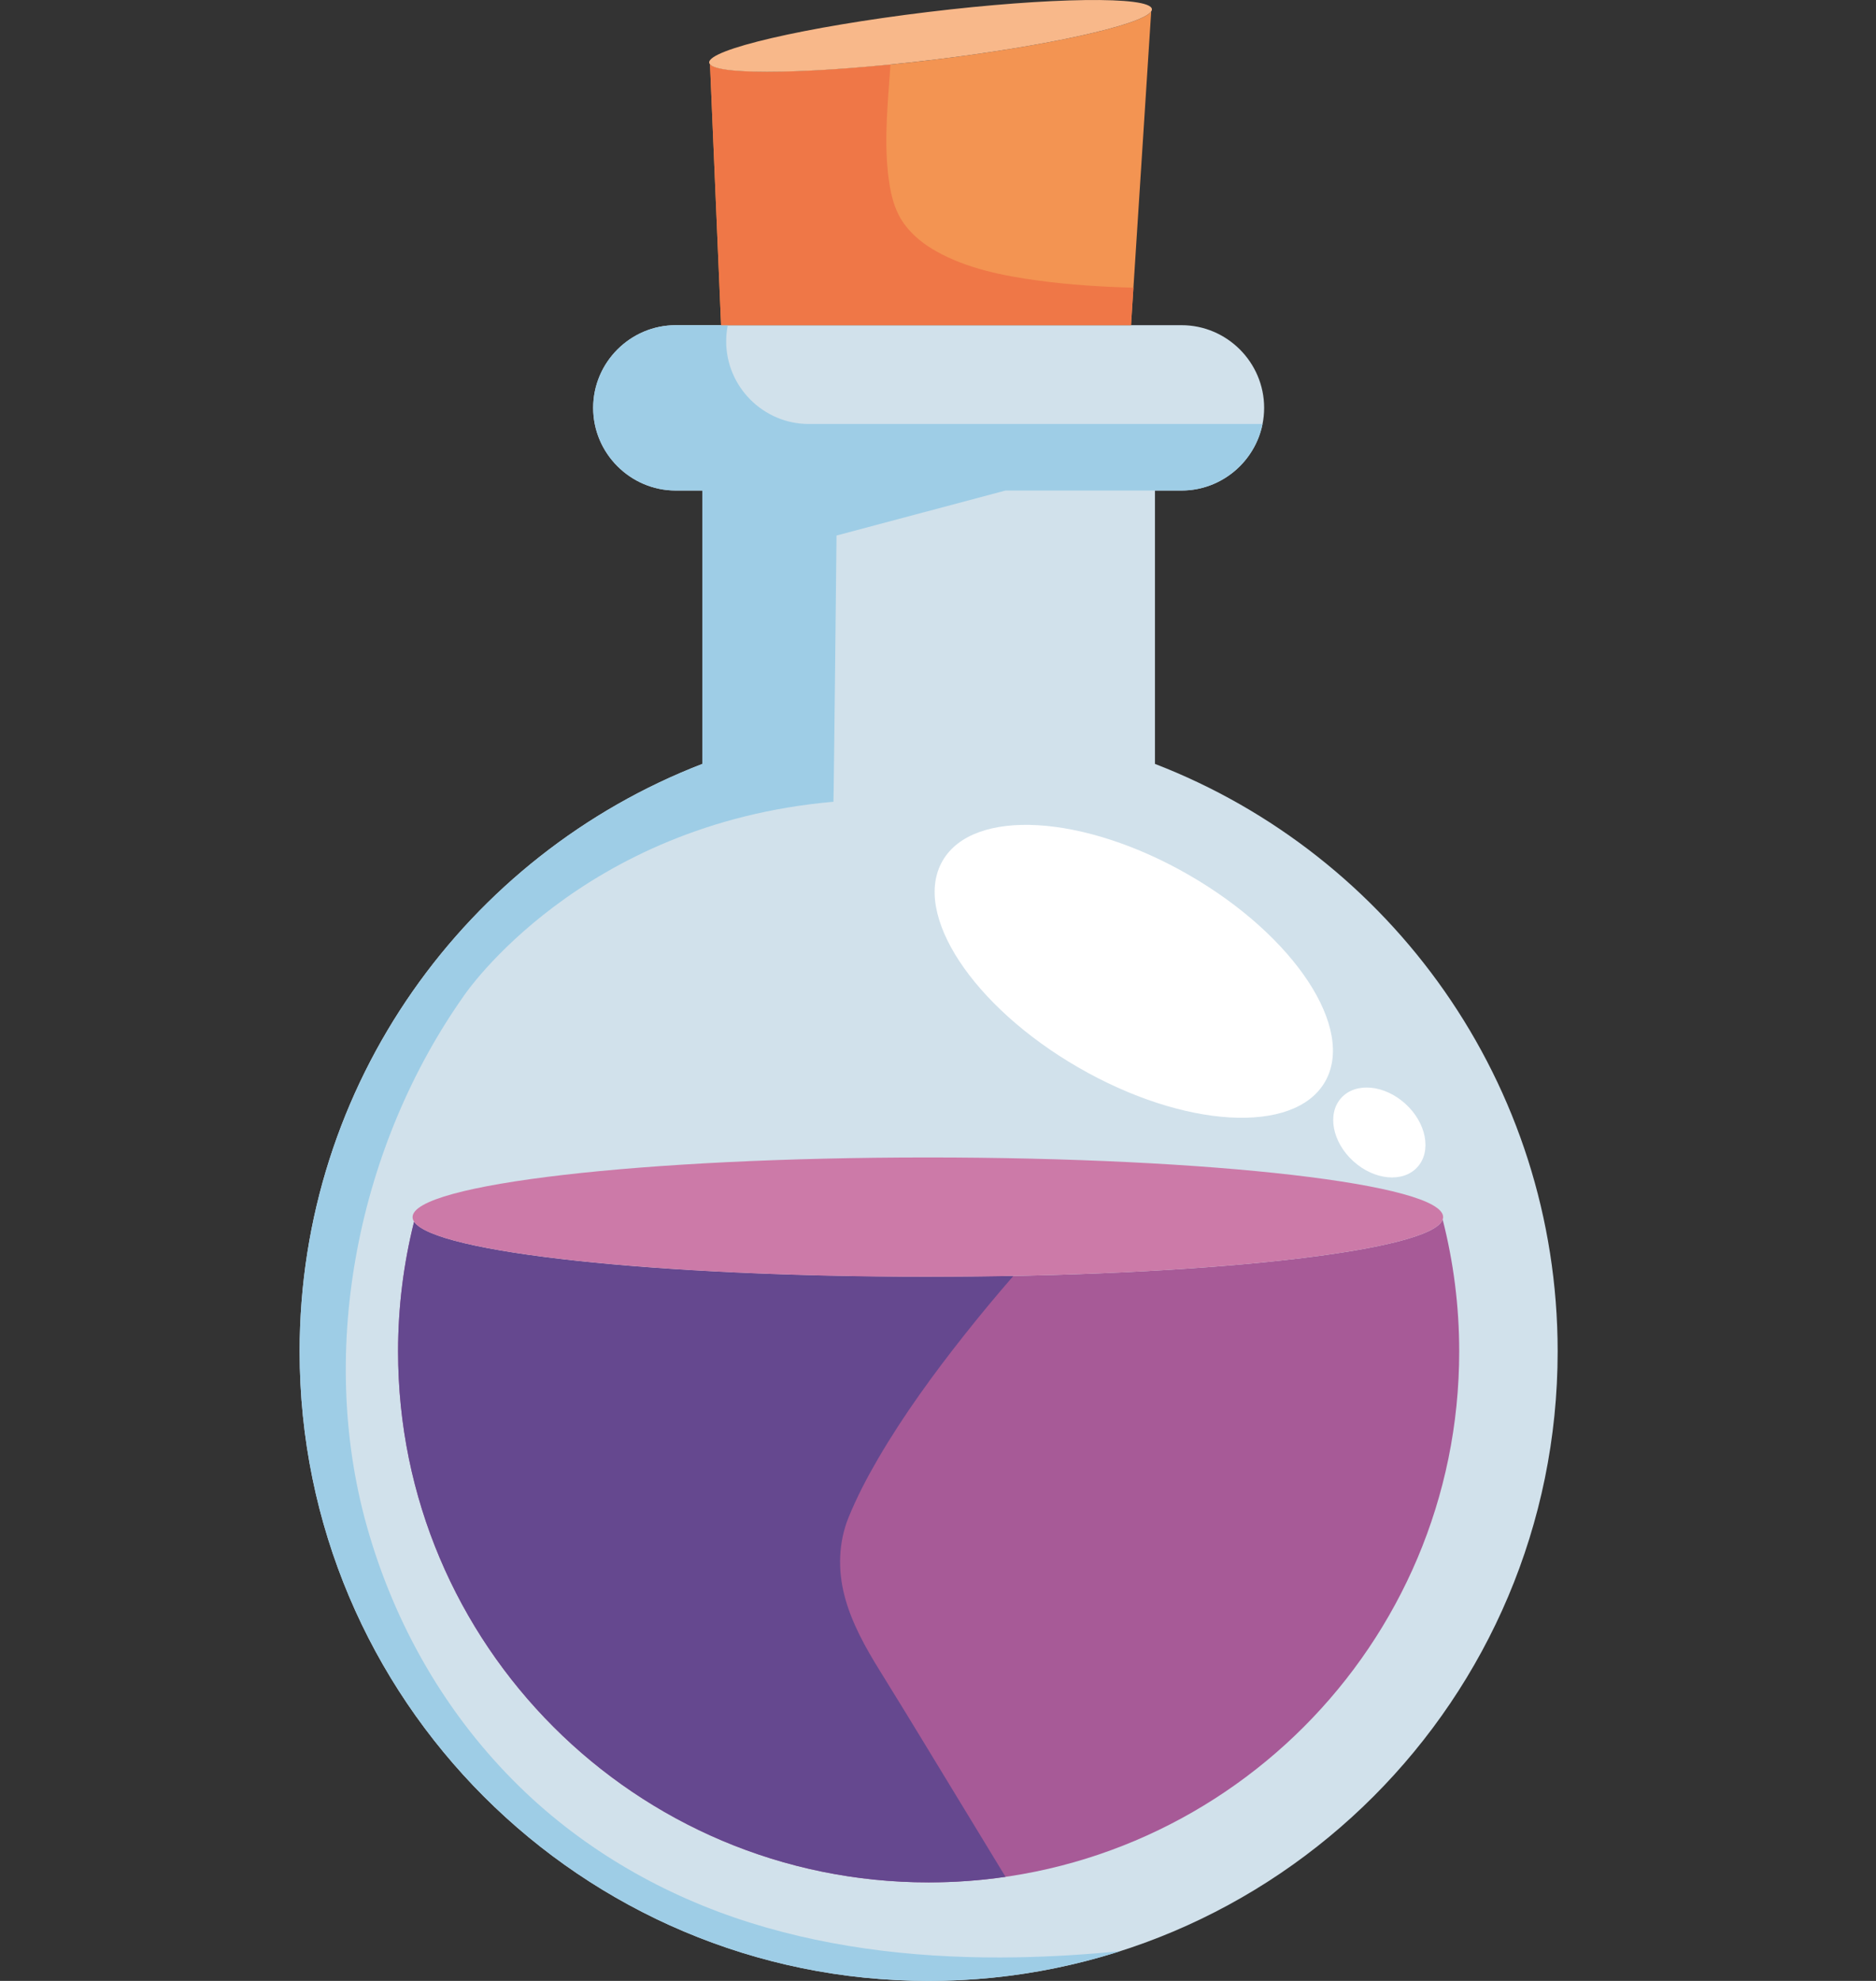 <svg width="72" height="76" viewBox="0 0 72 76" fill="none" xmlns="http://www.w3.org/2000/svg">
<rect x="0" y="0" width="72" height="76" fill="#333333" stroke="none"/>
<g clip-path="url(#clip0_4428_18750)">
<path d="M44.327 29.308V18.82H45.346C47.09 18.82 48.517 17.392 48.517 15.648C48.517 13.903 47.09 12.476 45.346 12.476H25.936C24.193 12.476 22.766 13.903 22.766 15.648C22.766 17.392 24.193 18.82 25.936 18.82H26.956V29.308C17.915 32.797 11.5 41.572 11.5 51.848C11.5 65.187 22.308 76 35.641 76C48.974 76 59.782 65.187 59.782 51.848C59.782 41.572 53.367 32.797 44.327 29.308H44.327Z" fill="#D1E1EB"/>
<path d="M32.06 16.267H31.041C29.297 16.267 27.87 14.839 27.87 13.094C27.87 12.883 27.892 12.676 27.932 12.476H25.936C24.192 12.476 22.765 13.903 22.765 15.648C22.765 17.392 24.192 18.82 25.936 18.82H26.955V29.308C17.915 32.797 11.5 41.572 11.5 51.848C11.5 65.187 22.308 76 35.641 76C38.205 76 40.675 75.598 42.993 74.858C41.687 74.988 40.377 75.07 39.065 75.094C35.597 75.156 32.09 74.805 28.771 73.76C25.483 72.725 22.443 70.985 19.967 68.575C17.135 65.818 15.14 62.341 14.075 58.54C12.162 51.713 13.76 43.899 17.833 38.162C17.833 38.162 22.268 31.612 31.987 30.76C31.999 30.759 32.105 20.546 32.105 20.546L38.59 18.82H45.346C46.878 18.82 48.165 17.717 48.455 16.266H32.06V16.267Z" fill="#9ECDE6"/>
<path d="M55.369 46.788C54.951 48.009 46.265 48.984 35.61 48.984C24.954 48.984 16.673 48.054 15.892 46.873C15.493 48.465 15.278 50.131 15.278 51.848C15.278 63.099 24.395 72.22 35.641 72.22C46.887 72.22 56.004 63.099 56.004 51.848C56.004 50.101 55.782 48.406 55.369 46.788Z" fill="#A75A97"/>
<path d="M35.696 67.246C35.06 66.202 34.426 65.158 33.78 64.12C33.217 63.214 32.681 62.262 32.411 61.222C32.152 60.227 32.18 59.165 32.571 58.208C32.889 57.431 33.279 56.685 33.702 55.961C34.681 54.285 35.83 52.709 37.034 51.19C37.636 50.43 38.256 49.685 38.893 48.953C37.825 48.974 36.729 48.985 35.61 48.985C25.203 48.985 16.673 48.055 15.892 46.873C15.493 48.466 15.278 50.132 15.278 51.848C15.278 63.099 24.395 72.22 35.641 72.22C36.643 72.22 37.628 72.147 38.592 72.007C37.626 70.42 36.661 68.833 35.696 67.247V67.246Z" fill="#65488F"/>
<path d="M35.61 48.984C46.266 48.984 54.951 48.009 55.369 46.788C55.38 46.757 55.387 46.727 55.387 46.696C55.387 45.431 46.532 44.407 35.61 44.407C24.688 44.407 15.834 45.431 15.834 46.696C15.834 46.755 15.854 46.814 15.892 46.873C16.674 48.054 25.203 48.984 35.61 48.984H35.61Z" fill="#CC7AA8"/>
<path d="M50.853 41.505C52.029 39.468 49.696 35.918 45.643 33.577C41.59 31.236 37.351 30.99 36.175 33.027C35 35.064 37.333 38.613 41.386 40.954C45.439 43.295 49.677 43.542 50.853 41.505Z" fill="white"/>
<path d="M54.4 44.777C53.848 45.385 52.746 45.284 51.939 44.551C51.132 43.817 50.925 42.73 51.477 42.122C52.029 41.514 53.131 41.615 53.938 42.348C54.745 43.081 54.952 44.169 54.4 44.777Z" fill="white"/>
<path d="M35.825 2.293C31.335 2.837 27.616 2.907 27.25 2.469L27.675 12.475H43.408L44.182 0.449L44.175 0.45C43.784 0.964 40.216 1.76 35.825 2.292V2.293Z" fill="#F39452"/>
<path d="M39.812 10.76C38.49 10.579 37.112 10.303 35.936 9.643C35.462 9.377 35.027 9.036 34.705 8.595C34.288 8.026 34.152 7.306 34.078 6.618C33.931 5.236 34.084 3.856 34.176 2.475C30.454 2.847 27.57 2.852 27.25 2.469L27.675 12.476H43.408L43.5 11.038C42.267 11.003 41.034 10.928 39.812 10.76H39.812Z" fill="#EF7747"/>
<path d="M35.825 2.293C40.215 1.761 43.784 0.964 44.174 0.45C44.201 0.415 44.213 0.381 44.209 0.348C44.148 -0.157 40.295 -0.106 35.603 0.462C30.911 1.031 27.157 1.902 27.218 2.407C27.221 2.429 27.233 2.45 27.25 2.469C27.616 2.907 31.335 2.837 35.825 2.293H35.825Z" fill="#F8B88A"/>
</g>
<defs>
<clipPath id="clip0_4428_18750">
<rect width="48.282" height="76" fill="white" transform="translate(11.5)"/>
</clipPath>
</defs>
</svg>
